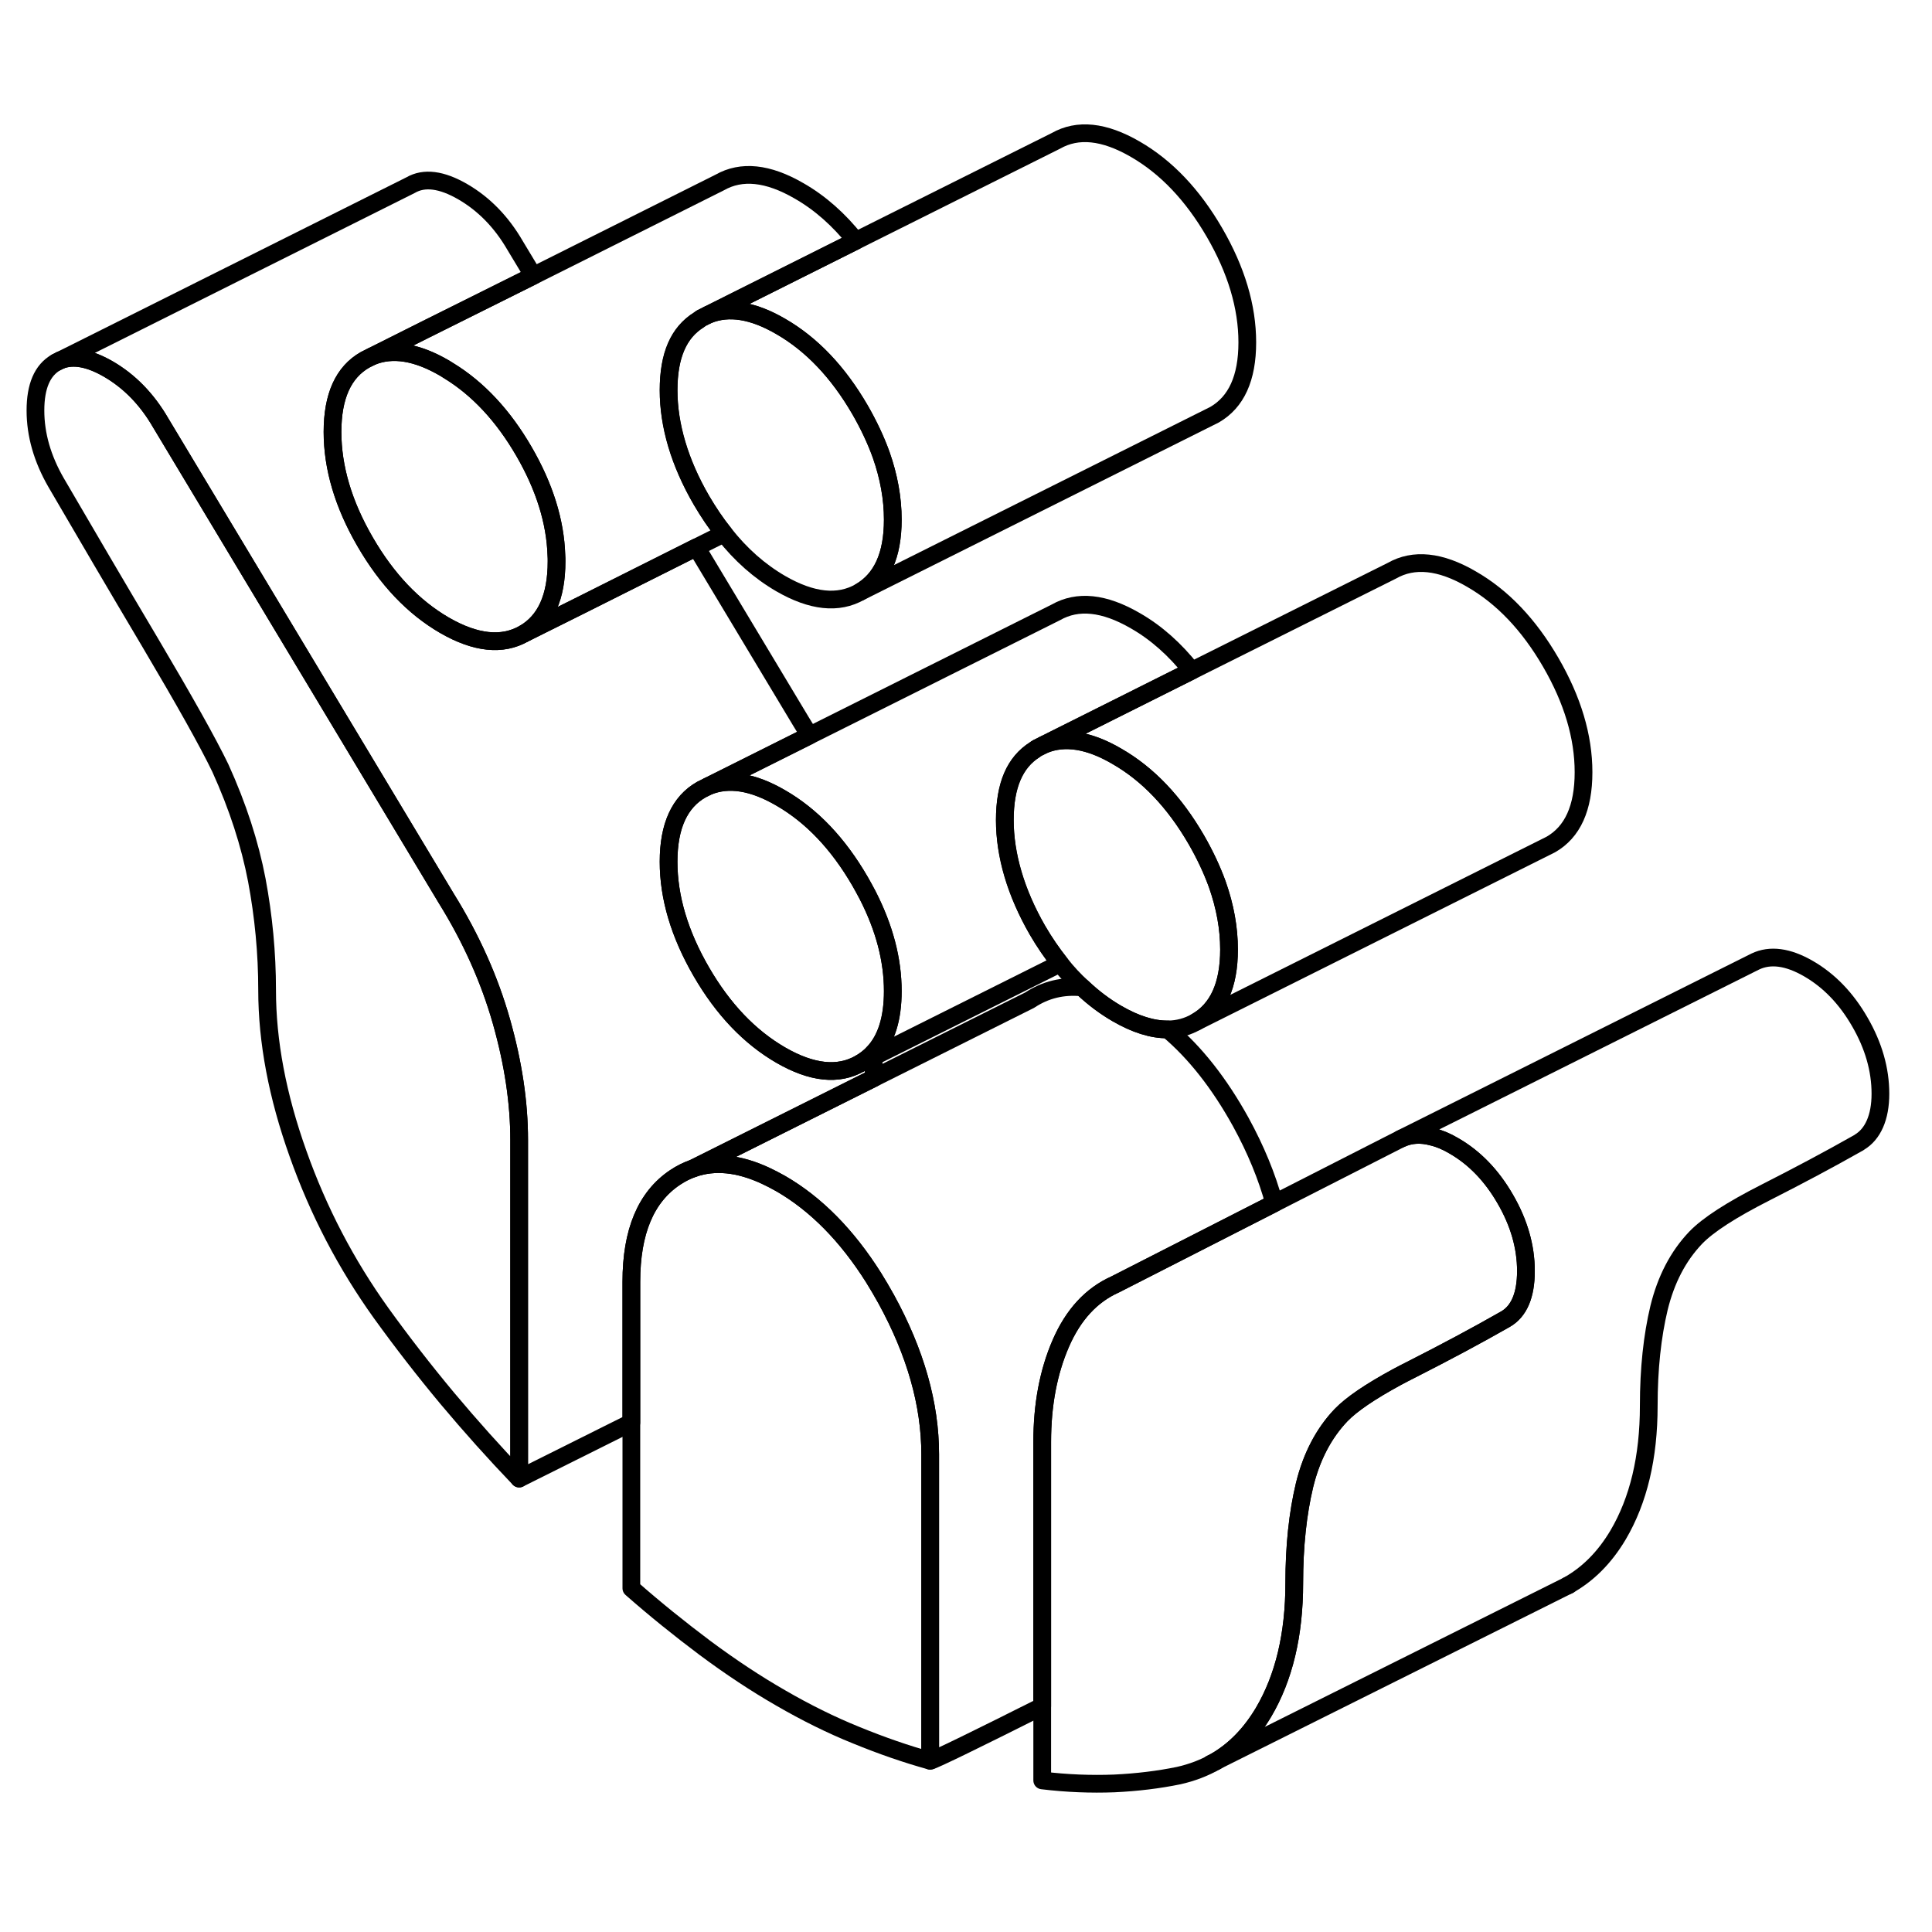 <svg width="24" height="24" viewBox="0 0 109 98" fill="none" xmlns="http://www.w3.org/2000/svg" stroke-width="1px" stroke-linecap="round" stroke-linejoin="round">
    <path d="M28.29 52.128C27.62 49.768 26.59 47.458 25.18 45.188L9.06 18.348C8.29 17.018 7.3 16.008 6.11 15.318C5.05 14.708 4.15 14.538 3.42 14.818L3.16 14.948C2.39 15.388 2 16.288 2 17.658C2 19.028 2.39 20.378 3.16 21.718C4.78 24.498 6.55 27.518 8.48 30.768C10.41 34.028 11.73 36.378 12.43 37.828C13.42 40.008 14.1 42.118 14.49 44.158C14.87 46.188 15.07 48.258 15.07 50.358C15.07 53.258 15.65 56.328 16.81 59.578C17.96 62.828 19.53 65.828 21.5 68.578C22.69 70.228 23.94 71.838 25.24 73.398C26.54 74.948 27.89 76.458 29.29 77.918V58.808C29.29 56.718 28.96 54.488 28.29 52.128Z" stroke="currentColor" stroke-linejoin="round"/>
    <path d="M50.37 50.418C50.37 51.958 50.01 53.118 49.29 53.888C49.07 54.128 48.81 54.328 48.52 54.498C47.29 55.198 45.8 55.038 44.05 54.028C42.29 53.008 40.8 51.448 39.57 49.328C38.34 47.208 37.72 45.138 37.72 43.118C37.72 41.098 38.34 39.748 39.57 39.048L39.95 38.858C41.11 38.388 42.47 38.598 44.05 39.518C45.8 40.528 47.29 42.098 48.52 44.218C48.67 44.478 48.81 44.738 48.95 44.998C49.9 46.858 50.37 48.658 50.37 50.418Z" stroke="currentColor" stroke-linejoin="round"/>
    <path d="M48.52 54.498L49.29 54.118V53.888C49.07 54.128 48.809 54.328 48.52 54.498Z" stroke="currentColor" stroke-linejoin="round"/>
    <path d="M89.34 38.068C89.34 40.088 88.72 41.448 87.49 42.148L67.49 52.148C68.72 51.448 69.34 50.088 69.34 48.068C69.34 46.868 69.12 45.648 68.68 44.398C68.38 43.568 67.98 42.718 67.49 41.868C66.26 39.748 64.77 38.178 63.01 37.168C61.44 36.248 60.07 36.038 58.91 36.508L67.24 32.338L78.53 26.698C79.76 25.998 81.26 26.148 83.01 27.168C84.77 28.178 86.26 29.748 87.49 31.868C88.72 33.988 89.34 36.058 89.34 38.068Z" stroke="currentColor" stroke-linejoin="round"/>
    <path d="M69.34 48.068C69.34 50.088 68.719 51.448 67.49 52.148C66.999 52.428 66.46 52.578 65.88 52.578C65.02 52.588 64.059 52.288 63.01 51.678C62.319 51.278 61.67 50.788 61.06 50.208C60.62 49.808 60.2 49.358 59.81 48.858C59.36 48.288 58.929 47.668 58.529 46.978C57.309 44.858 56.69 42.788 56.69 40.768C56.69 38.748 57.26 37.508 58.38 36.798C58.43 36.758 58.48 36.728 58.529 36.698L58.909 36.508C60.069 36.038 61.44 36.248 63.01 37.168C64.769 38.178 66.26 39.748 67.49 41.868C67.98 42.718 68.379 43.568 68.679 44.398C69.119 45.648 69.34 46.868 69.34 48.068Z" stroke="currentColor" stroke-linejoin="round"/>
    <path d="M86.09 66.208C86.09 67.578 85.7 68.488 84.93 68.928C83.32 69.848 81.54 70.798 79.61 71.778C79.33 71.918 79.06 72.058 78.8 72.198C77.31 73.008 76.26 73.718 75.66 74.338C74.67 75.378 73.99 76.698 73.6 78.288C73.22 79.878 73.02 81.718 73.02 83.818C73.02 86.718 72.44 89.148 71.29 91.098C70.57 92.308 69.69 93.218 68.63 93.848L68.6 93.868C67.96 94.238 67.25 94.508 66.49 94.678C65.37 94.908 64.15 95.058 62.86 95.118C61.56 95.168 60.2 95.118 58.8 94.948V75.848C58.8 73.748 59.15 71.898 59.85 70.288C60.55 68.678 61.57 67.568 62.91 66.968L71.89 62.388L79.03 58.748C79.56 58.498 80.16 58.458 80.82 58.638C81.2 58.728 81.61 58.898 82.03 59.148C83.19 59.818 84.16 60.818 84.93 62.158C85.7 63.488 86.09 64.838 86.09 66.208Z" stroke="currentColor" stroke-linejoin="round"/>
    <path d="M52.48 76.548V93.838C51.14 93.468 49.75 92.988 48.31 92.398C46.87 91.818 45.45 91.108 44.05 90.298C42.64 89.488 41.22 88.548 39.78 87.478C38.34 86.398 36.95 85.278 35.62 84.108V66.818C35.62 63.988 36.44 62.028 38.09 60.928C38.42 60.708 38.76 60.538 39.11 60.418C40.31 59.998 41.67 60.128 43.18 60.828C43.46 60.958 43.75 61.108 44.05 61.278C46.04 62.428 47.79 64.208 49.29 66.588C49.53 66.978 49.77 67.378 50 67.798C51.65 70.808 52.48 73.728 52.48 76.548Z" stroke="currentColor" stroke-linejoin="round"/>
    <path d="M71.89 62.388L62.91 66.968C61.57 67.568 60.55 68.678 59.85 70.288C59.15 71.898 58.8 73.748 58.8 75.848V90.768C55.38 92.488 52.63 93.838 52.48 93.838V76.548C52.48 73.728 51.65 70.808 50 67.798C49.77 67.378 49.53 66.978 49.29 66.588C47.79 64.208 46.04 62.428 44.05 61.278C43.75 61.108 43.46 60.958 43.18 60.828C41.67 60.128 40.31 59.998 39.11 60.418L41.85 59.048L49.29 55.328L58.09 50.928C58.98 50.338 59.97 50.098 61.06 50.208C61.67 50.788 62.32 51.278 63.01 51.678C64.06 52.288 65.02 52.588 65.88 52.578C67.43 53.878 68.8 55.628 70 57.798C70.85 59.348 71.48 60.878 71.89 62.388Z" stroke="currentColor" stroke-linejoin="round"/>
    <path d="M50.37 23.818C50.37 25.838 49.75 27.188 48.52 27.898C47.29 28.598 45.8 28.438 44.05 27.428C42.86 26.738 41.79 25.798 40.85 24.598C40.39 24.028 39.97 23.398 39.57 22.718C38.34 20.598 37.72 18.538 37.72 16.518C37.72 14.498 38.29 13.258 39.43 12.548C39.48 12.508 39.52 12.478 39.57 12.448L39.95 12.258C41.11 11.788 42.47 11.998 44.05 12.918C45.8 13.928 47.29 15.498 48.52 17.618C49.01 18.468 49.41 19.318 49.71 20.148C50.15 21.398 50.37 22.618 50.37 23.818Z" stroke="currentColor" stroke-linejoin="round"/>
    <path d="M49.29 54.118V55.328L41.85 59.048L39.11 60.418C38.76 60.538 38.42 60.708 38.09 60.928C36.44 62.028 35.62 63.988 35.62 66.818V74.758L29.29 77.918V58.808C29.29 56.718 28.96 54.488 28.29 52.128C27.62 49.768 26.59 47.458 25.18 45.188L9.06 18.348C8.29 17.018 7.3 16.008 6.11 15.318C5.05 14.708 4.15 14.538 3.42 14.818L23.16 4.948C23.93 4.498 24.92 4.628 26.11 5.318C27.3 6.008 28.29 7.018 29.06 8.348L30.09 10.058L23.97 13.108L20.98 14.608L20.6 14.798C19.37 15.498 18.76 16.858 18.76 18.868C18.76 20.878 19.37 22.948 20.6 25.068C21.83 27.188 23.32 28.758 25.08 29.778C26.83 30.788 28.33 30.948 29.56 30.248L32.79 28.638L39.29 25.378L45.18 35.188C45.35 35.458 45.51 35.728 45.67 35.998L39.95 38.858L39.57 39.048C38.34 39.748 37.72 41.108 37.72 43.118C37.72 45.128 38.34 47.208 39.57 49.328C40.8 51.448 42.29 53.008 44.05 54.028C45.8 55.038 47.29 55.198 48.52 54.498L49.29 54.118Z" stroke="currentColor" stroke-linejoin="round"/>
    <path d="M3.16 14.948L3.42 14.818" stroke="currentColor" stroke-linejoin="round"/>
    <path d="M58.53 46.978C58.93 47.668 59.36 48.288 59.81 48.858L49.29 54.118V53.888C50.01 53.118 50.37 51.958 50.37 50.418C50.37 48.658 49.9 46.858 48.95 45.008C48.81 44.738 48.67 44.478 48.52 44.218C47.29 42.098 45.8 40.528 44.05 39.518C42.47 38.598 41.11 38.388 39.95 38.858L45.67 35.998L59.57 29.048C60.8 28.348 62.29 28.498 64.05 29.518C65.24 30.198 66.3 31.148 67.24 32.338L58.91 36.508L58.53 36.698C58.48 36.728 58.43 36.758 58.38 36.798C57.26 37.508 56.69 38.838 56.69 40.768C56.69 42.698 57.31 44.858 58.53 46.978Z" stroke="currentColor" stroke-linejoin="round"/>
    <path d="M70.37 13.818C70.37 15.838 69.75 17.188 68.52 17.898L48.52 27.898C49.75 27.188 50.37 25.838 50.37 23.818C50.37 22.618 50.15 21.398 49.71 20.148C49.41 19.318 49.01 18.468 48.52 17.618C47.29 15.498 45.8 13.928 44.05 12.918C42.47 11.998 41.11 11.788 39.95 12.258L48.28 8.088L59.57 2.448C60.8 1.748 62.29 1.898 64.05 2.918C65.8 3.928 67.29 5.498 68.52 7.618C69.75 9.738 70.37 11.808 70.37 13.818Z" stroke="currentColor" stroke-linejoin="round"/>
    <path d="M31.4 26.168C31.4 28.188 30.79 29.538 29.56 30.248C28.33 30.948 26.83 30.788 25.08 29.778C23.32 28.758 21.83 27.188 20.6 25.068C19.37 22.948 18.76 20.888 18.76 18.868C18.76 16.848 19.37 15.498 20.6 14.798L20.98 14.608C22.14 14.138 23.5 14.348 25.08 15.268C25.16 15.318 25.24 15.368 25.32 15.418C26.97 16.428 28.39 17.948 29.56 19.968C30.72 21.968 31.33 23.928 31.39 25.828C31.4 25.948 31.4 26.058 31.4 26.168Z" stroke="currentColor" stroke-linejoin="round"/>
    <path d="M39.571 22.718C39.971 23.398 40.391 24.028 40.851 24.598L39.291 25.378L32.791 28.638L29.561 30.248C30.791 29.538 31.4 28.188 31.4 26.168C31.4 26.058 31.401 25.948 31.391 25.828C31.331 23.928 30.721 21.968 29.561 19.968C28.39 17.948 26.971 16.428 25.321 15.418C25.241 15.368 25.161 15.318 25.081 15.268C23.501 14.348 22.14 14.138 20.98 14.608L23.971 13.108L30.091 10.058L40.601 4.798C41.831 4.098 43.321 4.248 45.081 5.268C46.271 5.948 47.34 6.898 48.281 8.088L39.95 12.258L39.571 12.448C39.571 12.448 39.48 12.508 39.43 12.548C38.29 13.258 37.721 14.588 37.721 16.518C37.721 18.448 38.341 20.598 39.571 22.718Z" stroke="currentColor" stroke-linejoin="round"/>
    <path d="M106.09 56.208C106.09 57.548 105.66 58.488 104.91 58.938C104.9 58.948 104.88 58.958 104.87 58.968L104.78 59.018C103.21 59.908 101.48 60.828 99.61 61.778C97.68 62.758 96.36 63.608 95.66 64.338C94.67 65.378 93.99 66.698 93.6 68.288C93.22 69.878 93.02 71.718 93.02 73.818C93.02 76.718 92.44 79.148 91.29 81.098C90.53 82.378 89.58 83.328 88.44 83.958L87.94 84.208L68.63 93.848C69.69 93.218 70.57 92.308 71.29 91.098C72.44 89.148 73.02 86.718 73.02 83.818C73.02 81.718 73.22 79.878 73.6 78.288C73.99 76.698 74.67 75.378 75.66 74.338C76.26 73.718 77.31 73.008 78.8 72.198C79.06 72.058 79.33 71.918 79.61 71.778C81.54 70.798 83.32 69.848 84.93 68.928C85.7 68.488 86.09 67.578 86.09 66.208C86.09 64.838 85.7 63.488 84.93 62.158C84.16 60.818 83.19 59.818 82.03 59.148C81.61 58.898 81.2 58.728 80.82 58.638C80.16 58.458 79.56 58.498 79.03 58.748L99.03 48.748C99.87 48.348 100.87 48.478 102.03 49.148C103.19 49.818 104.16 50.818 104.93 52.158C105.7 53.488 106.09 54.838 106.09 56.208Z" stroke="currentColor" stroke-linejoin="round"/>
    <path d="M88.51 83.928L88.439 83.958" stroke="currentColor" stroke-linejoin="round"/>
    <path d="M68.601 93.868L68.311 94.008" stroke="currentColor" stroke-linejoin="round"/>
</svg>